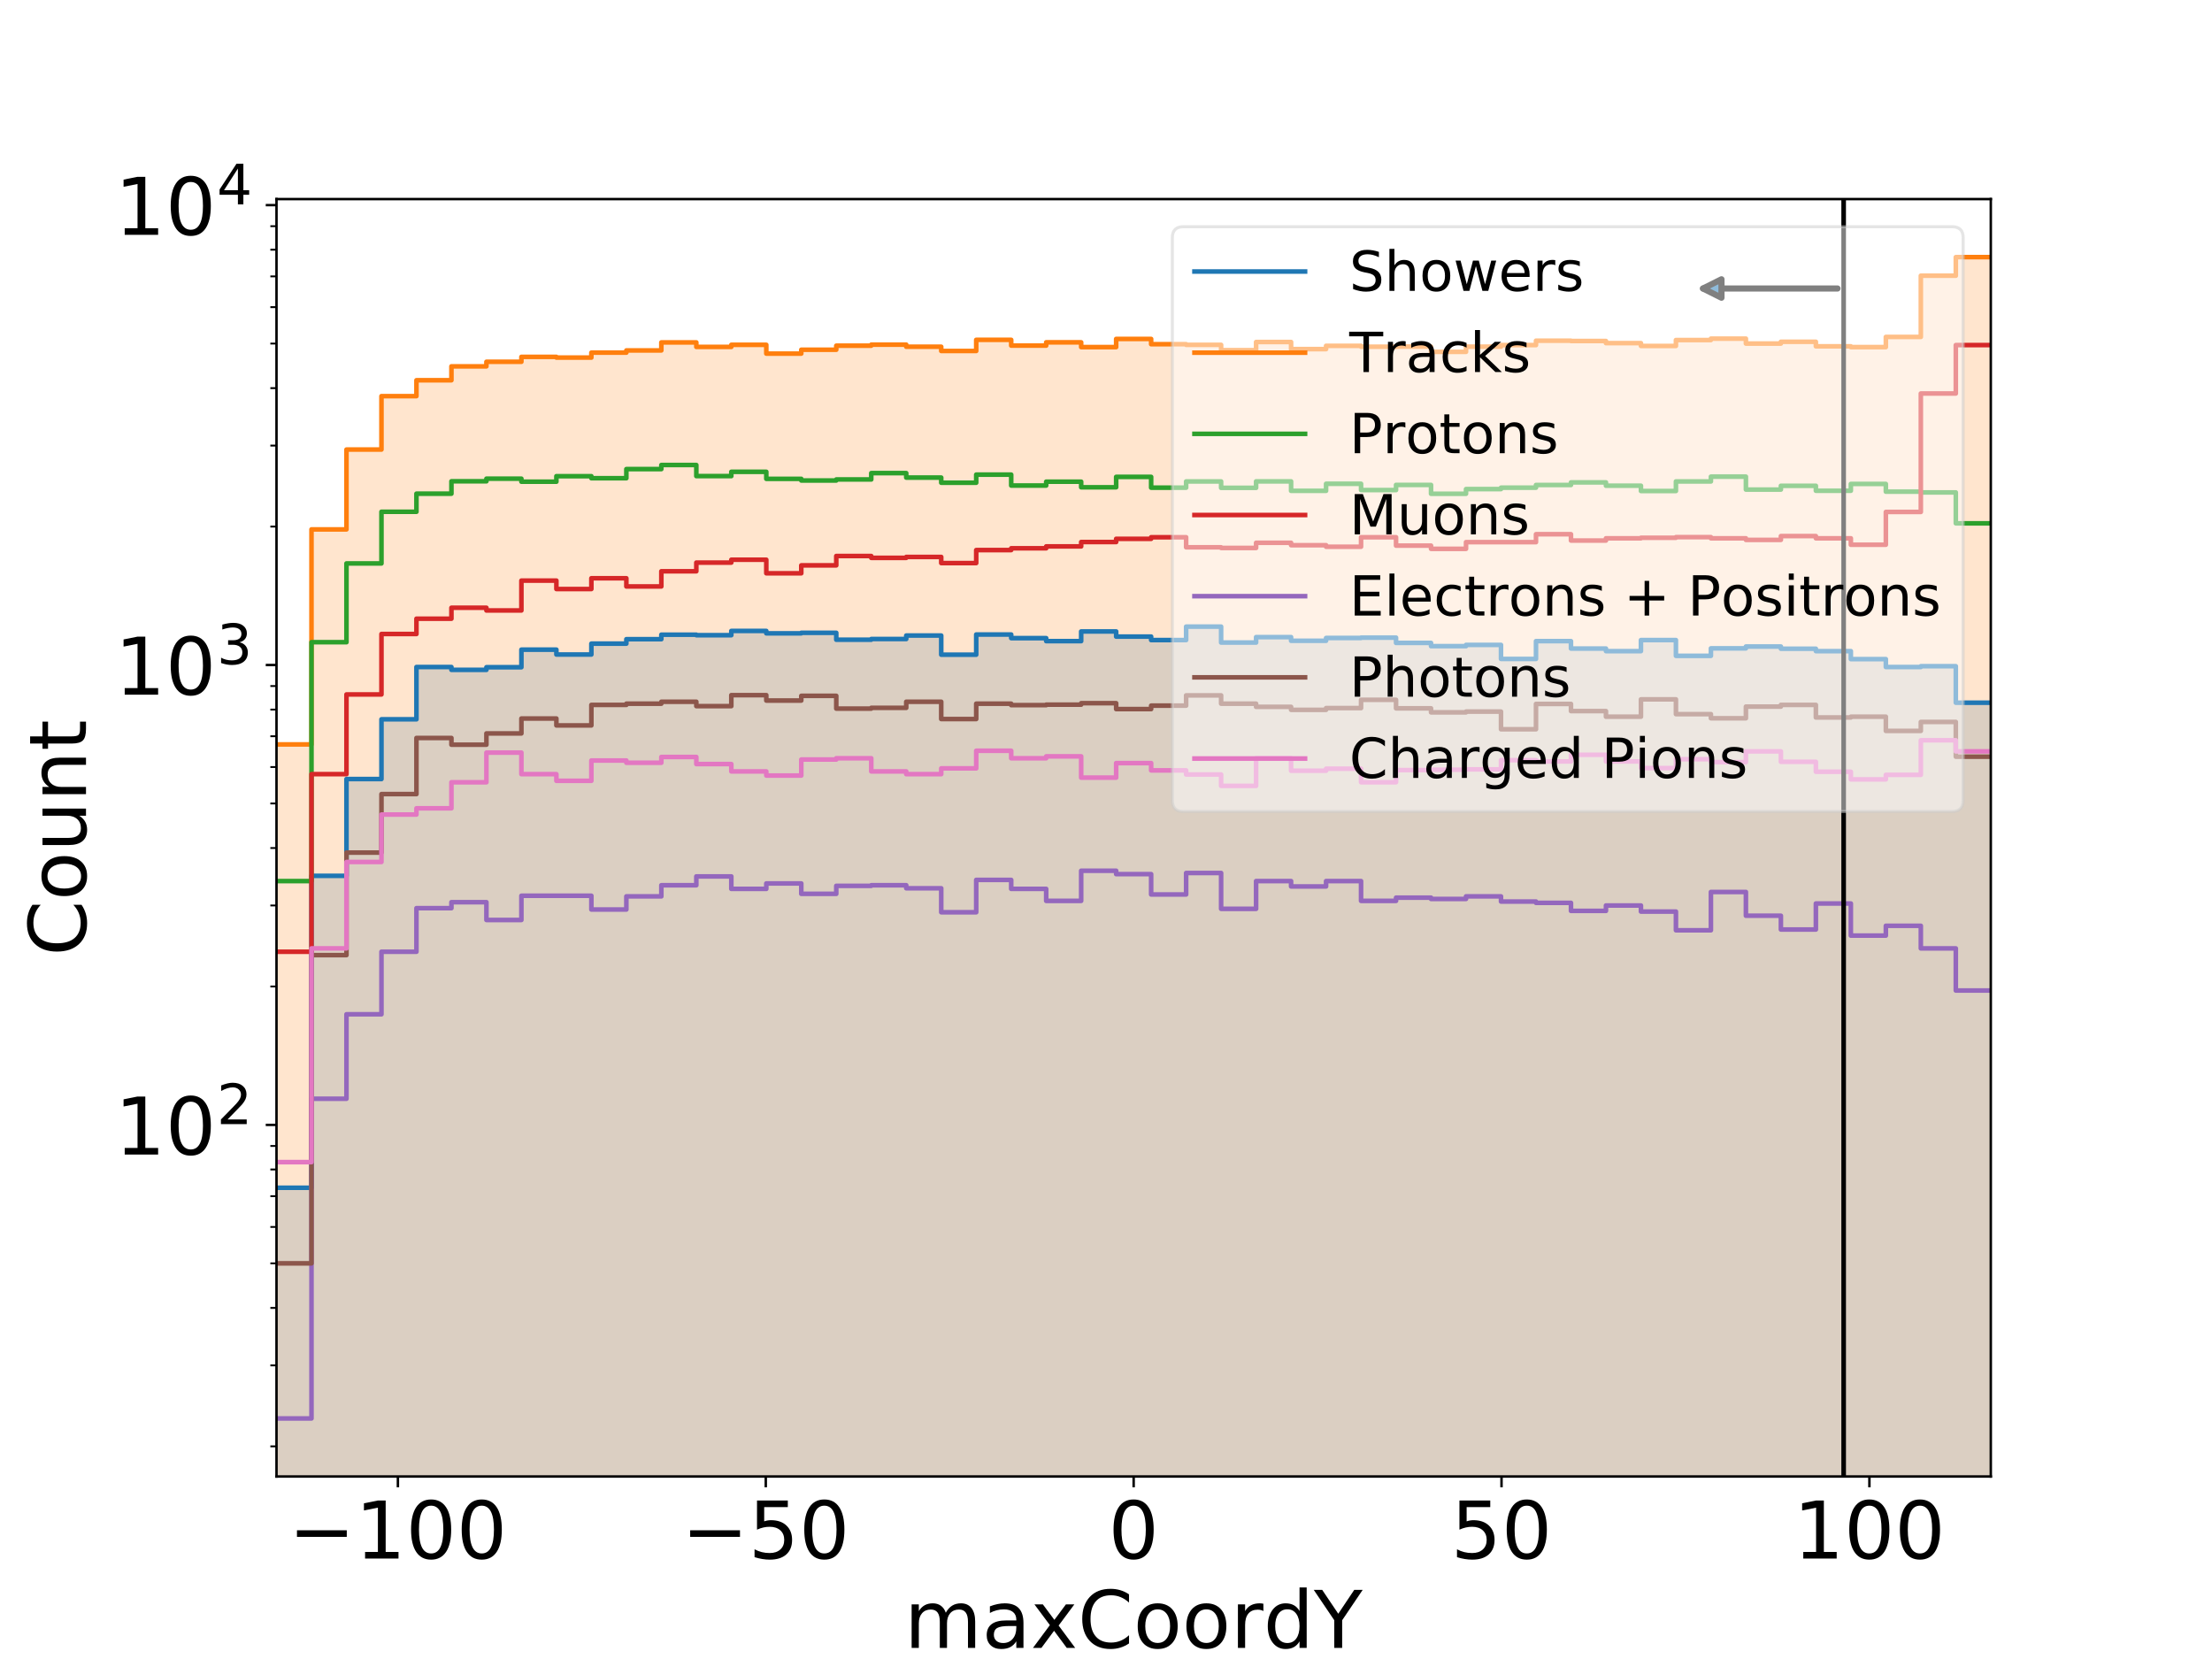 <?xml version="1.0" encoding="utf-8" standalone="no"?>
<!DOCTYPE svg PUBLIC "-//W3C//DTD SVG 1.1//EN"
  "http://www.w3.org/Graphics/SVG/1.1/DTD/svg11.dtd">
<!-- Created with matplotlib (https://matplotlib.org/) -->
<svg height="540pt" version="1.1" viewBox="0 0 720 540" width="720pt" xmlns="http://www.w3.org/2000/svg" xmlns:xlink="http://www.w3.org/1999/xlink">
 <defs>
  <style type="text/css">
*{stroke-linecap:butt;stroke-linejoin:round;}
  </style>
 </defs>
 <g id="figure_1">
  <g id="patch_1">
   <path d="M 0 540 
L 720 540 
L 720 0 
L 0 0 
z
" style="fill:#ffffff;"/>
  </g>
  <g id="axes_1">
   <g id="patch_2">
    <path d="M 90 480.6 
L 648 480.6 
L 648 64.8 
L 90 64.8 
z
" style="fill:#ffffff;"/>
   </g>
   <g id="patch_3">
    <path clip-path="url(#p863cf086cb)" d="M 90 150359.174 
L 90 386.614 
L 101.388 386.614 
L 101.388 285.084 
L 112.776 285.084 
L 112.776 253.578 
L 124.163 253.578 
L 124.163 234.132 
L 135.551 234.132 
L 135.551 217.114 
L 146.939 217.114 
L 146.939 218.04 
L 158.327 218.04 
L 158.327 217.18 
L 169.714 217.18 
L 169.714 211.458 
L 181.102 211.458 
L 181.102 213.042 
L 192.49 213.042 
L 192.49 209.501 
L 203.878 209.501 
L 203.878 208.057 
L 215.265 208.057 
L 215.265 206.588 
L 226.653 206.588 
L 226.653 206.756 
L 238.041 206.756 
L 238.041 205.371 
L 249.429 205.371 
L 249.429 206.143 
L 260.816 206.143 
L 260.816 205.977 
L 272.204 205.977 
L 272.204 208.229 
L 283.592 208.229 
L 283.592 208 
L 294.98 208 
L 294.98 206.868 
L 306.367 206.868 
L 306.367 213.104 
L 317.755 213.104 
L 317.755 206.533 
L 329.143 206.533 
L 329.143 207.715 
L 340.531 207.715 
L 340.531 208.688 
L 351.918 208.688 
L 351.918 205.536 
L 363.306 205.536 
L 363.306 207.206 
L 374.694 207.206 
L 374.694 208.343 
L 386.082 208.343 
L 386.082 203.961 
L 397.469 203.961 
L 397.469 209.152 
L 408.857 209.152 
L 408.857 207.375 
L 420.245 207.375 
L 420.245 208.573 
L 431.633 208.573 
L 431.633 207.658 
L 443.02 207.658 
L 443.02 207.545 
L 454.408 207.545 
L 454.408 209.268 
L 465.796 209.268 
L 465.796 210.324 
L 477.184 210.324 
L 477.184 209.911 
L 488.571 209.911 
L 488.571 214.476 
L 499.959 214.476 
L 499.959 208.688 
L 511.347 208.688 
L 511.347 211.098 
L 522.735 211.098 
L 522.735 211.941 
L 534.122 211.941 
L 534.122 208.343 
L 545.51 208.343 
L 545.51 213.475 
L 556.898 213.475 
L 556.898 211.038 
L 568.286 211.038 
L 568.286 210.442 
L 579.673 210.442 
L 579.673 211.157 
L 591.061 211.157 
L 591.061 211.941 
L 602.449 211.941 
L 602.449 214.539 
L 613.837 214.539 
L 613.837 217.114 
L 625.224 217.114 
L 625.224 216.852 
L 636.612 216.852 
L 636.612 228.731 
L 648 228.731 
L 648 150359.174 
z
" style="fill:#1f77b4;opacity:0.2;"/>
   </g>
   <g id="patch_4">
    <path clip-path="url(#p863cf086cb)" d="M 90 150359.174 
L 90 242.303 
L 101.388 242.303 
L 101.388 172.315 
L 112.776 172.315 
L 112.776 146.33 
L 124.163 146.33 
L 124.163 128.94 
L 135.551 128.94 
L 135.551 123.771 
L 146.939 123.771 
L 146.939 119.245 
L 158.327 119.245 
L 158.327 117.761 
L 169.714 117.761 
L 169.714 116.157 
L 181.102 116.157 
L 181.102 116.394 
L 192.49 116.394 
L 192.49 114.782 
L 203.878 114.782 
L 203.878 114.065 
L 215.265 114.065 
L 215.265 111.454 
L 226.653 111.454 
L 226.653 112.918 
L 238.041 112.918 
L 238.041 112.234 
L 249.429 112.234 
L 249.429 115.096 
L 260.816 115.096 
L 260.816 113.837 
L 272.204 113.837 
L 272.204 112.523 
L 283.592 112.523 
L 283.592 112.182 
L 294.98 112.182 
L 294.98 112.865 
L 306.367 112.865 
L 306.367 114.24 
L 317.755 114.24 
L 317.755 110.619 
L 329.143 110.619 
L 329.143 112.496 
L 340.531 112.496 
L 340.531 111.428 
L 351.918 111.428 
L 351.918 112.984 
L 363.306 112.984 
L 363.306 110.326 
L 374.694 110.326 
L 374.694 112.038 
L 386.082 112.038 
L 386.082 112.247 
L 397.469 112.247 
L 397.469 113.984 
L 408.857 113.984 
L 408.857 111.325 
L 420.245 111.325 
L 420.245 113.636 
L 431.633 113.636 
L 431.633 112.562 
L 443.02 112.562 
L 443.02 112.865 
L 454.408 112.865 
L 454.408 112.825 
L 465.796 112.825 
L 465.796 114.524 
L 477.184 114.524 
L 477.184 112.839 
L 488.571 112.839 
L 488.571 112.326 
L 499.959 112.326 
L 499.959 110.9 
L 511.347 110.9 
L 511.347 111.003 
L 522.735 111.003 
L 522.735 111.687 
L 534.122 111.687 
L 534.122 112.601 
L 545.51 112.601 
L 545.51 110.683 
L 556.898 110.683 
L 556.898 110.224 
L 568.286 110.224 
L 568.286 111.83 
L 579.673 111.83 
L 579.673 111.247 
L 591.061 111.247 
L 591.061 112.72 
L 602.449 112.72 
L 602.449 112.984 
L 613.837 112.984 
L 613.837 109.669 
L 625.224 109.669 
L 625.224 89.742 
L 636.612 89.742 
L 636.612 83.7 
L 648 83.7 
L 648 150359.174 
z
" style="fill:#ff7f0e;opacity:0.2;"/>
   </g>
   <g id="matplotlib.axis_1">
    <g id="xtick_1">
     <g id="line2d_1">
      <defs>
       <path d="M 0 0 
L 0 3.5 
" id="m20a40561cb" style="stroke:#000000;stroke-width:0.8;"/>
      </defs>
      <g>
       <use style="stroke:#000000;stroke-width:0.8;" x="129.515" xlink:href="#m20a40561cb" y="480.6"/>
      </g>
     </g>
     <g id="text_1">
      <!-- −100 -->
      <defs>
       <path d="M 10.594 35.5 
L 73.188 35.5 
L 73.188 27.203 
L 10.594 27.203 
z
" id="DejaVuSans-8722"/>
       <path d="M 12.406 8.297 
L 28.516 8.297 
L 28.516 63.922 
L 10.984 60.406 
L 10.984 69.391 
L 28.422 72.906 
L 38.281 72.906 
L 38.281 8.297 
L 54.391 8.297 
L 54.391 0 
L 12.406 0 
z
" id="DejaVuSans-49"/>
       <path d="M 31.781 66.406 
Q 24.172 66.406 20.328 58.906 
Q 16.5 51.422 16.5 36.375 
Q 16.5 21.391 20.328 13.891 
Q 24.172 6.391 31.781 6.391 
Q 39.453 6.391 43.281 13.891 
Q 47.125 21.391 47.125 36.375 
Q 47.125 51.422 43.281 58.906 
Q 39.453 66.406 31.781 66.406 
z
M 31.781 74.219 
Q 44.047 74.219 50.516 64.516 
Q 56.984 54.828 56.984 36.375 
Q 56.984 17.969 50.516 8.266 
Q 44.047 -1.422 31.781 -1.422 
Q 19.531 -1.422 13.062 8.266 
Q 6.594 17.969 6.594 36.375 
Q 6.594 54.828 13.062 64.516 
Q 19.531 74.219 31.781 74.219 
z
" id="DejaVuSans-48"/>
      </defs>
      <g transform="translate(93.918 507.295)scale(0.259 -0.259)">
       <use xlink:href="#DejaVuSans-8722"/>
       <use x="83.789" xlink:href="#DejaVuSans-49"/>
       <use x="147.412" xlink:href="#DejaVuSans-48"/>
       <use x="211.035" xlink:href="#DejaVuSans-48"/>
      </g>
     </g>
    </g>
    <g id="xtick_2">
     <g id="line2d_2">
      <g>
       <use style="stroke:#000000;stroke-width:0.8;" x="249.258" xlink:href="#m20a40561cb" y="480.6"/>
      </g>
     </g>
     <g id="text_2">
      <!-- −50 -->
      <defs>
       <path d="M 10.797 72.906 
L 49.516 72.906 
L 49.516 64.594 
L 19.828 64.594 
L 19.828 46.734 
Q 21.969 47.469 24.109 47.828 
Q 26.266 48.188 28.422 48.188 
Q 40.625 48.188 47.75 41.5 
Q 54.891 34.812 54.891 23.391 
Q 54.891 11.625 47.562 5.094 
Q 40.234 -1.422 26.906 -1.422 
Q 22.312 -1.422 17.547 -0.641 
Q 12.797 0.141 7.719 1.703 
L 7.719 11.625 
Q 12.109 9.234 16.797 8.062 
Q 21.484 6.891 26.703 6.891 
Q 35.156 6.891 40.078 11.328 
Q 45.016 15.766 45.016 23.391 
Q 45.016 31 40.078 35.438 
Q 35.156 39.891 26.703 39.891 
Q 22.75 39.891 18.812 39.016 
Q 14.891 38.141 10.797 36.281 
z
" id="DejaVuSans-53"/>
      </defs>
      <g transform="translate(221.906 507.295)scale(0.259 -0.259)">
       <use xlink:href="#DejaVuSans-8722"/>
       <use x="83.789" xlink:href="#DejaVuSans-53"/>
       <use x="147.412" xlink:href="#DejaVuSans-48"/>
      </g>
     </g>
    </g>
    <g id="xtick_3">
     <g id="line2d_3">
      <g>
       <use style="stroke:#000000;stroke-width:0.8;" x="369" xlink:href="#m20a40561cb" y="480.6"/>
      </g>
     </g>
     <g id="text_3">
      <!-- 0 -->
      <g transform="translate(360.754 507.295)scale(0.259 -0.259)">
       <use xlink:href="#DejaVuSans-48"/>
      </g>
     </g>
    </g>
    <g id="xtick_4">
     <g id="line2d_4">
      <g>
       <use style="stroke:#000000;stroke-width:0.8;" x="488.742" xlink:href="#m20a40561cb" y="480.6"/>
      </g>
     </g>
     <g id="text_4">
      <!-- 50 -->
      <g transform="translate(472.251 507.295)scale(0.259 -0.259)">
       <use xlink:href="#DejaVuSans-53"/>
       <use x="63.623" xlink:href="#DejaVuSans-48"/>
      </g>
     </g>
    </g>
    <g id="xtick_5">
     <g id="line2d_5">
      <g>
       <use style="stroke:#000000;stroke-width:0.8;" x="608.485" xlink:href="#m20a40561cb" y="480.6"/>
      </g>
     </g>
     <g id="text_5">
      <!-- 100 -->
      <g transform="translate(583.748 507.295)scale(0.259 -0.259)">
       <use xlink:href="#DejaVuSans-49"/>
       <use x="63.623" xlink:href="#DejaVuSans-48"/>
       <use x="127.246" xlink:href="#DejaVuSans-48"/>
      </g>
     </g>
    </g>
    <g id="text_6">
     <!-- maxCoordY -->
     <defs>
      <path d="M 52 44.188 
Q 55.375 50.25 60.062 53.125 
Q 64.75 56 71.094 56 
Q 79.641 56 84.281 50.016 
Q 88.922 44.047 88.922 33.016 
L 88.922 0 
L 79.891 0 
L 79.891 32.719 
Q 79.891 40.578 77.094 44.375 
Q 74.312 48.188 68.609 48.188 
Q 61.625 48.188 57.562 43.547 
Q 53.516 38.922 53.516 30.906 
L 53.516 0 
L 44.484 0 
L 44.484 32.719 
Q 44.484 40.625 41.703 44.406 
Q 38.922 48.188 33.109 48.188 
Q 26.219 48.188 22.156 43.531 
Q 18.109 38.875 18.109 30.906 
L 18.109 0 
L 9.078 0 
L 9.078 54.688 
L 18.109 54.688 
L 18.109 46.188 
Q 21.188 51.219 25.484 53.609 
Q 29.781 56 35.688 56 
Q 41.656 56 45.828 52.969 
Q 50 49.953 52 44.188 
z
" id="DejaVuSans-109"/>
      <path d="M 34.281 27.484 
Q 23.391 27.484 19.188 25 
Q 14.984 22.516 14.984 16.5 
Q 14.984 11.719 18.141 8.906 
Q 21.297 6.109 26.703 6.109 
Q 34.188 6.109 38.703 11.406 
Q 43.219 16.703 43.219 25.484 
L 43.219 27.484 
z
M 52.203 31.203 
L 52.203 0 
L 43.219 0 
L 43.219 8.297 
Q 40.141 3.328 35.547 0.953 
Q 30.953 -1.422 24.312 -1.422 
Q 15.922 -1.422 10.953 3.297 
Q 6 8.016 6 15.922 
Q 6 25.141 12.172 29.828 
Q 18.359 34.516 30.609 34.516 
L 43.219 34.516 
L 43.219 35.406 
Q 43.219 41.609 39.141 45 
Q 35.062 48.391 27.688 48.391 
Q 23 48.391 18.547 47.266 
Q 14.109 46.141 10.016 43.891 
L 10.016 52.203 
Q 14.938 54.109 19.578 55.047 
Q 24.219 56 28.609 56 
Q 40.484 56 46.344 49.844 
Q 52.203 43.703 52.203 31.203 
z
" id="DejaVuSans-97"/>
      <path d="M 54.891 54.688 
L 35.109 28.078 
L 55.906 0 
L 45.312 0 
L 29.391 21.484 
L 13.484 0 
L 2.875 0 
L 24.125 28.609 
L 4.688 54.688 
L 15.281 54.688 
L 29.781 35.203 
L 44.281 54.688 
z
" id="DejaVuSans-120"/>
      <path d="M 64.406 67.281 
L 64.406 56.891 
Q 59.422 61.531 53.781 63.812 
Q 48.141 66.109 41.797 66.109 
Q 29.297 66.109 22.656 58.469 
Q 16.016 50.828 16.016 36.375 
Q 16.016 21.969 22.656 14.328 
Q 29.297 6.688 41.797 6.688 
Q 48.141 6.688 53.781 8.984 
Q 59.422 11.281 64.406 15.922 
L 64.406 5.609 
Q 59.234 2.094 53.438 0.328 
Q 47.656 -1.422 41.219 -1.422 
Q 24.656 -1.422 15.125 8.703 
Q 5.609 18.844 5.609 36.375 
Q 5.609 53.953 15.125 64.078 
Q 24.656 74.219 41.219 74.219 
Q 47.75 74.219 53.531 72.484 
Q 59.328 70.75 64.406 67.281 
z
" id="DejaVuSans-67"/>
      <path d="M 30.609 48.391 
Q 23.391 48.391 19.188 42.75 
Q 14.984 37.109 14.984 27.297 
Q 14.984 17.484 19.156 11.844 
Q 23.344 6.203 30.609 6.203 
Q 37.797 6.203 41.984 11.859 
Q 46.188 17.531 46.188 27.297 
Q 46.188 37.016 41.984 42.703 
Q 37.797 48.391 30.609 48.391 
z
M 30.609 56 
Q 42.328 56 49.016 48.375 
Q 55.719 40.766 55.719 27.297 
Q 55.719 13.875 49.016 6.219 
Q 42.328 -1.422 30.609 -1.422 
Q 18.844 -1.422 12.172 6.219 
Q 5.516 13.875 5.516 27.297 
Q 5.516 40.766 12.172 48.375 
Q 18.844 56 30.609 56 
z
" id="DejaVuSans-111"/>
      <path d="M 41.109 46.297 
Q 39.594 47.172 37.812 47.578 
Q 36.031 48 33.891 48 
Q 26.266 48 22.188 43.047 
Q 18.109 38.094 18.109 28.812 
L 18.109 0 
L 9.078 0 
L 9.078 54.688 
L 18.109 54.688 
L 18.109 46.188 
Q 20.953 51.172 25.484 53.578 
Q 30.031 56 36.531 56 
Q 37.453 56 38.578 55.875 
Q 39.703 55.766 41.062 55.516 
z
" id="DejaVuSans-114"/>
      <path d="M 45.406 46.391 
L 45.406 75.984 
L 54.391 75.984 
L 54.391 0 
L 45.406 0 
L 45.406 8.203 
Q 42.578 3.328 38.25 0.953 
Q 33.938 -1.422 27.875 -1.422 
Q 17.969 -1.422 11.734 6.484 
Q 5.516 14.406 5.516 27.297 
Q 5.516 40.188 11.734 48.094 
Q 17.969 56 27.875 56 
Q 33.938 56 38.25 53.625 
Q 42.578 51.266 45.406 46.391 
z
M 14.797 27.297 
Q 14.797 17.391 18.875 11.75 
Q 22.953 6.109 30.078 6.109 
Q 37.203 6.109 41.297 11.75 
Q 45.406 17.391 45.406 27.297 
Q 45.406 37.203 41.297 42.844 
Q 37.203 48.484 30.078 48.484 
Q 22.953 48.484 18.875 42.844 
Q 14.797 37.203 14.797 27.297 
z
" id="DejaVuSans-100"/>
      <path d="M -0.203 72.906 
L 10.406 72.906 
L 30.609 42.922 
L 50.688 72.906 
L 61.281 72.906 
L 35.5 34.719 
L 35.5 0 
L 25.594 0 
L 25.594 34.719 
z
" id="DejaVuSans-89"/>
     </defs>
     <g transform="translate(294.385 536.381)scale(0.259 -0.259)">
      <use xlink:href="#DejaVuSans-109"/>
      <use x="97.412" xlink:href="#DejaVuSans-97"/>
      <use x="158.691" xlink:href="#DejaVuSans-120"/>
      <use x="217.871" xlink:href="#DejaVuSans-67"/>
      <use x="287.695" xlink:href="#DejaVuSans-111"/>
      <use x="348.877" xlink:href="#DejaVuSans-111"/>
      <use x="410.059" xlink:href="#DejaVuSans-114"/>
      <use x="451.156" xlink:href="#DejaVuSans-100"/>
      <use x="514.633" xlink:href="#DejaVuSans-89"/>
     </g>
    </g>
   </g>
   <g id="matplotlib.axis_2">
    <g id="ytick_1">
     <g id="line2d_6">
      <defs>
       <path d="M 0 0 
L -3.5 0 
" id="m18ff6f4bb7" style="stroke:#000000;stroke-width:0.8;"/>
      </defs>
      <g>
       <use style="stroke:#000000;stroke-width:0.8;" x="90" xlink:href="#m18ff6f4bb7" y="366.155"/>
      </g>
     </g>
     <g id="text_7">
      <!-- $\mathdefault{10^{2}}$ -->
      <defs>
       <path d="M 19.188 8.297 
L 53.609 8.297 
L 53.609 0 
L 7.328 0 
L 7.328 8.297 
Q 12.938 14.109 22.625 23.891 
Q 32.328 33.688 34.812 36.531 
Q 39.547 41.844 41.422 45.531 
Q 43.312 49.219 43.312 52.781 
Q 43.312 58.594 39.234 62.25 
Q 35.156 65.922 28.609 65.922 
Q 23.969 65.922 18.812 64.312 
Q 13.672 62.703 7.812 59.422 
L 7.812 69.391 
Q 13.766 71.781 18.938 73 
Q 24.125 74.219 28.422 74.219 
Q 39.75 74.219 46.484 68.547 
Q 53.219 62.891 53.219 53.422 
Q 53.219 48.922 51.531 44.891 
Q 49.859 40.875 45.406 35.406 
Q 44.188 33.984 37.641 27.219 
Q 31.109 20.453 19.188 8.297 
z
" id="DejaVuSans-50"/>
      </defs>
      <g transform="translate(37.381 376.002)scale(0.259 -0.259)">
       <use transform="translate(0 0.766)" xlink:href="#DejaVuSans-49"/>
       <use transform="translate(63.623 0.766)" xlink:href="#DejaVuSans-48"/>
       <use transform="translate(128.203 39.047)scale(0.7)" xlink:href="#DejaVuSans-50"/>
      </g>
     </g>
    </g>
    <g id="ytick_2">
     <g id="line2d_7">
      <g>
       <use style="stroke:#000000;stroke-width:0.8;" x="90" xlink:href="#m18ff6f4bb7" y="216.461"/>
      </g>
     </g>
     <g id="text_8">
      <!-- $\mathdefault{10^{3}}$ -->
      <defs>
       <path d="M 40.578 39.312 
Q 47.656 37.797 51.625 33 
Q 55.609 28.219 55.609 21.188 
Q 55.609 10.406 48.188 4.484 
Q 40.766 -1.422 27.094 -1.422 
Q 22.516 -1.422 17.656 -0.516 
Q 12.797 0.391 7.625 2.203 
L 7.625 11.719 
Q 11.719 9.328 16.594 8.109 
Q 21.484 6.891 26.812 6.891 
Q 36.078 6.891 40.938 10.547 
Q 45.797 14.203 45.797 21.188 
Q 45.797 27.641 41.281 31.266 
Q 36.766 34.906 28.719 34.906 
L 20.219 34.906 
L 20.219 43.016 
L 29.109 43.016 
Q 36.375 43.016 40.234 45.922 
Q 44.094 48.828 44.094 54.297 
Q 44.094 59.906 40.109 62.906 
Q 36.141 65.922 28.719 65.922 
Q 24.656 65.922 20.016 65.031 
Q 15.375 64.156 9.812 62.312 
L 9.812 71.094 
Q 15.438 72.656 20.344 73.438 
Q 25.25 74.219 29.594 74.219 
Q 40.828 74.219 47.359 69.109 
Q 53.906 64.016 53.906 55.328 
Q 53.906 49.266 50.438 45.094 
Q 46.969 40.922 40.578 39.312 
z
" id="DejaVuSans-51"/>
      </defs>
      <g transform="translate(37.381 226.309)scale(0.259 -0.259)">
       <use transform="translate(0 0.766)" xlink:href="#DejaVuSans-49"/>
       <use transform="translate(63.623 0.766)" xlink:href="#DejaVuSans-48"/>
       <use transform="translate(128.203 39.047)scale(0.7)" xlink:href="#DejaVuSans-51"/>
      </g>
     </g>
    </g>
    <g id="ytick_3">
     <g id="line2d_8">
      <g>
       <use style="stroke:#000000;stroke-width:0.8;" x="90" xlink:href="#m18ff6f4bb7" y="66.767"/>
      </g>
     </g>
     <g id="text_9">
      <!-- $\mathdefault{10^{4}}$ -->
      <defs>
       <path d="M 37.797 64.312 
L 12.891 25.391 
L 37.797 25.391 
z
M 35.203 72.906 
L 47.609 72.906 
L 47.609 25.391 
L 58.016 25.391 
L 58.016 17.188 
L 47.609 17.188 
L 47.609 0 
L 37.797 0 
L 37.797 17.188 
L 4.891 17.188 
L 4.891 26.703 
z
" id="DejaVuSans-52"/>
      </defs>
      <g transform="translate(37.381 76.615)scale(0.259 -0.259)">
       <use transform="translate(0 0.684)" xlink:href="#DejaVuSans-49"/>
       <use transform="translate(63.623 0.684)" xlink:href="#DejaVuSans-48"/>
       <use transform="translate(128.203 38.966)scale(0.7)" xlink:href="#DejaVuSans-52"/>
      </g>
     </g>
    </g>
    <g id="ytick_4">
     <g id="line2d_9">
      <defs>
       <path d="M 0 0 
L -2 0 
" id="m0b03a83ce4" style="stroke:#000000;stroke-width:0.6;"/>
      </defs>
      <g>
       <use style="stroke:#000000;stroke-width:0.6;" x="90" xlink:href="#m0b03a83ce4" y="470.786"/>
      </g>
     </g>
    </g>
    <g id="ytick_5">
     <g id="line2d_10">
      <g>
       <use style="stroke:#000000;stroke-width:0.6;" x="90" xlink:href="#m0b03a83ce4" y="444.426"/>
      </g>
     </g>
    </g>
    <g id="ytick_6">
     <g id="line2d_11">
      <g>
       <use style="stroke:#000000;stroke-width:0.6;" x="90" xlink:href="#m0b03a83ce4" y="425.724"/>
      </g>
     </g>
    </g>
    <g id="ytick_7">
     <g id="line2d_12">
      <g>
       <use style="stroke:#000000;stroke-width:0.6;" x="90" xlink:href="#m0b03a83ce4" y="411.217"/>
      </g>
     </g>
    </g>
    <g id="ytick_8">
     <g id="line2d_13">
      <g>
       <use style="stroke:#000000;stroke-width:0.6;" x="90" xlink:href="#m0b03a83ce4" y="399.364"/>
      </g>
     </g>
    </g>
    <g id="ytick_9">
     <g id="line2d_14">
      <g>
       <use style="stroke:#000000;stroke-width:0.6;" x="90" xlink:href="#m0b03a83ce4" y="389.343"/>
      </g>
     </g>
    </g>
    <g id="ytick_10">
     <g id="line2d_15">
      <g>
       <use style="stroke:#000000;stroke-width:0.6;" x="90" xlink:href="#m0b03a83ce4" y="380.662"/>
      </g>
     </g>
    </g>
    <g id="ytick_11">
     <g id="line2d_16">
      <g>
       <use style="stroke:#000000;stroke-width:0.6;" x="90" xlink:href="#m0b03a83ce4" y="373.004"/>
      </g>
     </g>
    </g>
    <g id="ytick_12">
     <g id="line2d_17">
      <g>
       <use style="stroke:#000000;stroke-width:0.6;" x="90" xlink:href="#m0b03a83ce4" y="321.092"/>
      </g>
     </g>
    </g>
    <g id="ytick_13">
     <g id="line2d_18">
      <g>
       <use style="stroke:#000000;stroke-width:0.6;" x="90" xlink:href="#m0b03a83ce4" y="294.733"/>
      </g>
     </g>
    </g>
    <g id="ytick_14">
     <g id="line2d_19">
      <g>
       <use style="stroke:#000000;stroke-width:0.6;" x="90" xlink:href="#m0b03a83ce4" y="276.03"/>
      </g>
     </g>
    </g>
    <g id="ytick_15">
     <g id="line2d_20">
      <g>
       <use style="stroke:#000000;stroke-width:0.6;" x="90" xlink:href="#m0b03a83ce4" y="261.523"/>
      </g>
     </g>
    </g>
    <g id="ytick_16">
     <g id="line2d_21">
      <g>
       <use style="stroke:#000000;stroke-width:0.6;" x="90" xlink:href="#m0b03a83ce4" y="249.67"/>
      </g>
     </g>
    </g>
    <g id="ytick_17">
     <g id="line2d_22">
      <g>
       <use style="stroke:#000000;stroke-width:0.6;" x="90" xlink:href="#m0b03a83ce4" y="239.649"/>
      </g>
     </g>
    </g>
    <g id="ytick_18">
     <g id="line2d_23">
      <g>
       <use style="stroke:#000000;stroke-width:0.6;" x="90" xlink:href="#m0b03a83ce4" y="230.968"/>
      </g>
     </g>
    </g>
    <g id="ytick_19">
     <g id="line2d_24">
      <g>
       <use style="stroke:#000000;stroke-width:0.6;" x="90" xlink:href="#m0b03a83ce4" y="223.311"/>
      </g>
     </g>
    </g>
    <g id="ytick_20">
     <g id="line2d_25">
      <g>
       <use style="stroke:#000000;stroke-width:0.6;" x="90" xlink:href="#m0b03a83ce4" y="171.399"/>
      </g>
     </g>
    </g>
    <g id="ytick_21">
     <g id="line2d_26">
      <g>
       <use style="stroke:#000000;stroke-width:0.6;" x="90" xlink:href="#m0b03a83ce4" y="145.039"/>
      </g>
     </g>
    </g>
    <g id="ytick_22">
     <g id="line2d_27">
      <g>
       <use style="stroke:#000000;stroke-width:0.6;" x="90" xlink:href="#m0b03a83ce4" y="126.337"/>
      </g>
     </g>
    </g>
    <g id="ytick_23">
     <g id="line2d_28">
      <g>
       <use style="stroke:#000000;stroke-width:0.6;" x="90" xlink:href="#m0b03a83ce4" y="111.83"/>
      </g>
     </g>
    </g>
    <g id="ytick_24">
     <g id="line2d_29">
      <g>
       <use style="stroke:#000000;stroke-width:0.6;" x="90" xlink:href="#m0b03a83ce4" y="99.977"/>
      </g>
     </g>
    </g>
    <g id="ytick_25">
     <g id="line2d_30">
      <g>
       <use style="stroke:#000000;stroke-width:0.6;" x="90" xlink:href="#m0b03a83ce4" y="89.955"/>
      </g>
     </g>
    </g>
    <g id="ytick_26">
     <g id="line2d_31">
      <g>
       <use style="stroke:#000000;stroke-width:0.6;" x="90" xlink:href="#m0b03a83ce4" y="81.274"/>
      </g>
     </g>
    </g>
    <g id="ytick_27">
     <g id="line2d_32">
      <g>
       <use style="stroke:#000000;stroke-width:0.6;" x="90" xlink:href="#m0b03a83ce4" y="73.617"/>
      </g>
     </g>
    </g>
    <g id="text_10">
     <!-- Count -->
     <defs>
      <path d="M 8.5 21.578 
L 8.5 54.688 
L 17.484 54.688 
L 17.484 21.922 
Q 17.484 14.156 20.5 10.266 
Q 23.531 6.391 29.594 6.391 
Q 36.859 6.391 41.078 11.031 
Q 45.312 15.672 45.312 23.688 
L 45.312 54.688 
L 54.297 54.688 
L 54.297 0 
L 45.312 0 
L 45.312 8.406 
Q 42.047 3.422 37.719 1 
Q 33.406 -1.422 27.688 -1.422 
Q 18.266 -1.422 13.375 4.438 
Q 8.5 10.297 8.5 21.578 
z
M 31.109 56 
z
" id="DejaVuSans-117"/>
      <path d="M 54.891 33.016 
L 54.891 0 
L 45.906 0 
L 45.906 32.719 
Q 45.906 40.484 42.875 44.328 
Q 39.844 48.188 33.797 48.188 
Q 26.516 48.188 22.312 43.547 
Q 18.109 38.922 18.109 30.906 
L 18.109 0 
L 9.078 0 
L 9.078 54.688 
L 18.109 54.688 
L 18.109 46.188 
Q 21.344 51.125 25.703 53.562 
Q 30.078 56 35.797 56 
Q 45.219 56 50.047 50.172 
Q 54.891 44.344 54.891 33.016 
z
" id="DejaVuSans-110"/>
      <path d="M 18.312 70.219 
L 18.312 54.688 
L 36.812 54.688 
L 36.812 47.703 
L 18.312 47.703 
L 18.312 18.016 
Q 18.312 11.328 20.141 9.422 
Q 21.969 7.516 27.594 7.516 
L 36.812 7.516 
L 36.812 0 
L 27.594 0 
Q 17.188 0 13.234 3.875 
Q 9.281 7.766 9.281 18.016 
L 9.281 47.703 
L 2.688 47.703 
L 2.688 54.688 
L 9.281 54.688 
L 9.281 70.219 
z
" id="DejaVuSans-116"/>
     </defs>
     <g transform="translate(27.99 311.187)rotate(-90)scale(0.259 -0.259)">
      <use xlink:href="#DejaVuSans-67"/>
      <use x="69.824" xlink:href="#DejaVuSans-111"/>
      <use x="131.006" xlink:href="#DejaVuSans-117"/>
      <use x="194.385" xlink:href="#DejaVuSans-110"/>
      <use x="257.764" xlink:href="#DejaVuSans-116"/>
     </g>
    </g>
   </g>
   <g id="line2d_33">
    <path clip-path="url(#p863cf086cb)" d="M 90 386.614 
L 101.388 386.614 
L 101.388 285.084 
L 112.776 285.084 
L 112.776 253.578 
L 124.163 253.578 
L 124.163 234.132 
L 135.551 234.132 
L 135.551 217.114 
L 146.939 217.114 
L 146.939 218.04 
L 158.327 218.04 
L 158.327 217.18 
L 169.714 217.18 
L 169.714 211.458 
L 181.102 211.458 
L 181.102 213.042 
L 192.49 213.042 
L 192.49 209.501 
L 203.878 209.501 
L 203.878 208.057 
L 215.265 208.057 
L 215.265 206.588 
L 226.653 206.588 
L 226.653 206.756 
L 238.041 206.756 
L 238.041 205.371 
L 249.429 205.371 
L 249.429 206.143 
L 260.816 206.143 
L 260.816 205.977 
L 272.204 205.977 
L 272.204 208.229 
L 283.592 208.229 
L 283.592 208 
L 294.98 208 
L 294.98 206.868 
L 306.367 206.868 
L 306.367 213.104 
L 317.755 213.104 
L 317.755 206.533 
L 329.143 206.533 
L 329.143 207.715 
L 340.531 207.715 
L 340.531 208.688 
L 351.918 208.688 
L 351.918 205.536 
L 363.306 205.536 
L 363.306 207.206 
L 374.694 207.206 
L 374.694 208.343 
L 386.082 208.343 
L 386.082 203.961 
L 397.469 203.961 
L 397.469 209.152 
L 408.857 209.152 
L 408.857 207.375 
L 420.245 207.375 
L 420.245 208.573 
L 431.633 208.573 
L 431.633 207.658 
L 443.02 207.658 
L 443.02 207.545 
L 454.408 207.545 
L 454.408 209.268 
L 465.796 209.268 
L 465.796 210.324 
L 477.184 210.324 
L 477.184 209.911 
L 488.571 209.911 
L 488.571 214.476 
L 499.959 214.476 
L 499.959 208.688 
L 511.347 208.688 
L 511.347 211.098 
L 522.735 211.098 
L 522.735 211.941 
L 534.122 211.941 
L 534.122 208.343 
L 545.51 208.343 
L 545.51 213.475 
L 556.898 213.475 
L 556.898 211.038 
L 568.286 211.038 
L 568.286 210.442 
L 579.673 210.442 
L 579.673 211.157 
L 591.061 211.157 
L 591.061 211.941 
L 602.449 211.941 
L 602.449 214.539 
L 613.837 214.539 
L 613.837 217.114 
L 625.224 217.114 
L 625.224 216.852 
L 636.612 216.852 
L 636.612 228.731 
L 648 228.731 
" style="fill:none;stroke:#1f77b4;stroke-linecap:square;stroke-width:1.5;"/>
   </g>
   <g id="line2d_34">
    <path clip-path="url(#p863cf086cb)" d="M 90 242.303 
L 101.388 242.303 
L 101.388 172.315 
L 112.776 172.315 
L 112.776 146.33 
L 124.163 146.33 
L 124.163 128.94 
L 135.551 128.94 
L 135.551 123.771 
L 146.939 123.771 
L 146.939 119.245 
L 158.327 119.245 
L 158.327 117.761 
L 169.714 117.761 
L 169.714 116.157 
L 181.102 116.157 
L 181.102 116.394 
L 192.49 116.394 
L 192.49 114.782 
L 203.878 114.782 
L 203.878 114.065 
L 215.265 114.065 
L 215.265 111.454 
L 226.653 111.454 
L 226.653 112.918 
L 238.041 112.918 
L 238.041 112.234 
L 249.429 112.234 
L 249.429 115.096 
L 260.816 115.096 
L 260.816 113.837 
L 272.204 113.837 
L 272.204 112.523 
L 283.592 112.523 
L 283.592 112.182 
L 294.98 112.182 
L 294.98 112.865 
L 306.367 112.865 
L 306.367 114.24 
L 317.755 114.24 
L 317.755 110.619 
L 329.143 110.619 
L 329.143 112.496 
L 340.531 112.496 
L 340.531 111.428 
L 351.918 111.428 
L 351.918 112.984 
L 363.306 112.984 
L 363.306 110.326 
L 374.694 110.326 
L 374.694 112.038 
L 386.082 112.038 
L 386.082 112.247 
L 397.469 112.247 
L 397.469 113.984 
L 408.857 113.984 
L 408.857 111.325 
L 420.245 111.325 
L 420.245 113.636 
L 431.633 113.636 
L 431.633 112.562 
L 443.02 112.562 
L 443.02 112.865 
L 454.408 112.865 
L 454.408 112.825 
L 465.796 112.825 
L 465.796 114.524 
L 477.184 114.524 
L 477.184 112.839 
L 488.571 112.839 
L 488.571 112.326 
L 499.959 112.326 
L 499.959 110.9 
L 511.347 110.9 
L 511.347 111.003 
L 522.735 111.003 
L 522.735 111.687 
L 534.122 111.687 
L 534.122 112.601 
L 545.51 112.601 
L 545.51 110.683 
L 556.898 110.683 
L 556.898 110.224 
L 568.286 110.224 
L 568.286 111.83 
L 579.673 111.83 
L 579.673 111.247 
L 591.061 111.247 
L 591.061 112.72 
L 602.449 112.72 
L 602.449 112.984 
L 613.837 112.984 
L 613.837 109.669 
L 625.224 109.669 
L 625.224 89.742 
L 636.612 89.742 
L 636.612 83.7 
L 648 83.7 
" style="fill:none;stroke:#ff7f0e;stroke-linecap:square;stroke-width:1.5;"/>
   </g>
   <g id="line2d_35">
    <path clip-path="url(#p863cf086cb)" d="M 90 286.787 
L 101.388 286.787 
L 101.388 209.035 
L 112.776 209.035 
L 112.776 183.395 
L 124.163 183.395 
L 124.163 166.576 
L 135.551 166.576 
L 135.551 160.694 
L 146.939 160.694 
L 146.939 156.658 
L 158.327 156.658 
L 158.327 155.809 
L 169.714 155.809 
L 169.714 156.788 
L 181.102 156.788 
L 181.102 154.996 
L 192.49 154.996 
L 192.49 155.656 
L 203.878 155.656 
L 203.878 152.688 
L 215.265 152.688 
L 215.265 151.361 
L 226.653 151.361 
L 226.653 154.97 
L 238.041 154.97 
L 238.041 153.572 
L 249.429 153.572 
L 249.429 155.86 
L 260.816 155.86 
L 260.816 156.4 
L 272.204 156.4 
L 272.204 156.065 
L 283.592 156.065 
L 283.592 153.993 
L 294.98 153.993 
L 294.98 155.452 
L 306.367 155.452 
L 306.367 157.126 
L 317.755 157.126 
L 317.755 154.492 
L 329.143 154.492 
L 329.143 158.046 
L 340.531 158.046 
L 340.531 156.788 
L 351.918 156.788 
L 351.918 158.605 
L 363.306 158.605 
L 363.306 155.223 
L 374.694 155.223 
L 374.694 158.738 
L 386.082 158.738 
L 386.082 156.71 
L 397.469 156.71 
L 397.469 158.792 
L 408.857 158.792 
L 408.857 156.684 
L 420.245 156.684 
L 420.245 159.763 
L 431.633 159.763 
L 431.633 157.467 
L 443.02 157.467 
L 443.02 159.519 
L 454.408 159.519 
L 454.408 157.835 
L 465.796 157.835 
L 465.796 160.721 
L 477.184 160.721 
L 477.184 159.195 
L 488.571 159.195 
L 488.571 158.738 
L 499.959 158.738 
L 499.959 157.861 
L 511.347 157.861 
L 511.347 157.022 
L 522.735 157.022 
L 522.735 158.099 
L 534.122 158.099 
L 534.122 159.817 
L 545.51 159.817 
L 545.51 156.71 
L 556.898 156.71 
L 556.898 155.147 
L 568.286 155.147 
L 568.286 159.357 
L 579.673 159.357 
L 579.673 158.126 
L 591.061 158.126 
L 591.061 159.736 
L 602.449 159.736 
L 602.449 157.519 
L 613.837 157.519 
L 613.837 160.035 
L 625.224 160.035 
L 625.224 160.281 
L 636.612 160.281 
L 636.612 170.335 
L 648 170.335 
" style="fill:none;stroke:#2ca02c;stroke-linecap:square;stroke-width:1.5;"/>
   </g>
   <g id="line2d_36">
    <path clip-path="url(#p863cf086cb)" d="M 90 309.784 
L 101.388 309.784 
L 101.388 251.987 
L 112.776 251.987 
L 112.776 226.04 
L 124.163 226.04 
L 124.163 206.365 
L 135.551 206.365 
L 135.551 201.385 
L 146.939 201.385 
L 146.939 197.824 
L 158.327 197.824 
L 158.327 198.708 
L 169.714 198.708 
L 169.714 188.984 
L 181.102 188.984 
L 181.102 191.725 
L 192.49 191.725 
L 192.49 188.222 
L 203.878 188.222 
L 203.878 190.886 
L 215.265 190.886 
L 215.265 185.946 
L 226.653 185.946 
L 226.653 183.122 
L 238.041 183.122 
L 238.041 182.194 
L 249.429 182.194 
L 249.429 186.6 
L 260.816 186.6 
L 260.816 184.023 
L 272.204 184.023 
L 272.204 180.978 
L 283.592 180.978 
L 283.592 181.583 
L 294.98 181.583 
L 294.98 181.28 
L 306.367 181.28 
L 306.367 183.278 
L 317.755 183.278 
L 317.755 179.048 
L 329.143 179.048 
L 329.143 178.465 
L 340.531 178.465 
L 340.531 177.852 
L 351.918 177.852 
L 351.918 176.432 
L 363.306 176.432 
L 363.306 175.387 
L 374.694 175.387 
L 374.694 174.87 
L 386.082 174.87 
L 386.082 178.14 
L 397.469 178.14 
L 397.469 178.357 
L 408.857 178.357 
L 408.857 176.678 
L 420.245 176.678 
L 420.245 177.459 
L 431.633 177.459 
L 431.633 177.96 
L 443.02 177.96 
L 443.02 174.87 
L 454.408 174.87 
L 454.408 177.602 
L 465.796 177.602 
L 465.796 178.647 
L 477.184 178.647 
L 477.184 176.467 
L 488.571 176.467 
L 488.571 176.467 
L 499.959 176.467 
L 499.959 173.884 
L 511.347 173.884 
L 511.347 175.942 
L 522.735 175.942 
L 522.735 175.214 
L 534.122 175.214 
L 534.122 175.042 
L 545.51 175.042 
L 545.51 174.836 
L 556.898 174.836 
L 556.898 175.214 
L 568.286 175.214 
L 568.286 175.733 
L 579.673 175.733 
L 579.673 174.494 
L 591.061 174.494 
L 591.061 175.214 
L 602.449 175.214 
L 602.449 177.316 
L 613.837 177.316 
L 613.837 166.637 
L 625.224 166.637 
L 625.224 128.083 
L 636.612 128.083 
L 636.612 112.326 
L 648 112.326 
" style="fill:none;stroke:#d62728;stroke-linecap:square;stroke-width:1.5;"/>
   </g>
   <g id="line2d_37">
    <path clip-path="url(#p863cf086cb)" d="M 90 461.7 
L 101.388 461.7 
L 101.388 357.636 
L 112.776 357.636 
L 112.776 330.146 
L 124.163 330.146 
L 124.163 309.784 
L 135.551 309.784 
L 135.551 295.605 
L 146.939 295.605 
L 146.939 293.658 
L 158.327 293.658 
L 158.327 299.451 
L 169.714 299.451 
L 169.714 291.561 
L 181.102 291.561 
L 181.102 291.561 
L 192.49 291.561 
L 192.49 296.046 
L 203.878 296.046 
L 203.878 291.768 
L 215.265 291.768 
L 215.265 288.144 
L 226.653 288.144 
L 226.653 285.271 
L 238.041 285.271 
L 238.041 289.329 
L 249.429 289.329 
L 249.429 287.559 
L 260.816 287.559 
L 260.816 290.945 
L 272.204 290.945 
L 272.204 288.34 
L 283.592 288.34 
L 283.592 288.144 
L 294.98 288.144 
L 294.98 289.13 
L 306.367 289.13 
L 306.367 296.937 
L 317.755 296.937 
L 317.755 286.405 
L 329.143 286.405 
L 329.143 289.329 
L 340.531 289.329 
L 340.531 293.233 
L 351.918 293.233 
L 351.918 283.424 
L 363.306 283.424 
L 363.306 284.526 
L 374.694 284.526 
L 374.694 291.149 
L 386.082 291.149 
L 386.082 284.156 
L 397.469 284.156 
L 397.469 295.825 
L 408.857 295.825 
L 408.857 286.787 
L 420.245 286.787 
L 420.245 288.536 
L 431.633 288.536 
L 431.633 286.787 
L 443.02 286.787 
L 443.02 293.233 
L 454.408 293.233 
L 454.408 292.183 
L 465.796 292.183 
L 465.796 292.601 
L 477.184 292.601 
L 477.184 291.768 
L 488.571 291.768 
L 488.571 293.445 
L 499.959 293.445 
L 499.959 293.872 
L 511.347 293.872 
L 511.347 296.49 
L 522.735 296.49 
L 522.735 294.733 
L 534.122 294.733 
L 534.122 296.713 
L 545.51 296.713 
L 545.51 302.798 
L 556.898 302.798 
L 556.898 290.334 
L 568.286 290.334 
L 568.286 298.067 
L 579.673 298.067 
L 579.673 302.553 
L 591.061 302.553 
L 591.061 294.086 
L 602.449 294.086 
L 602.449 304.538 
L 613.837 304.538 
L 613.837 301.342 
L 625.224 301.342 
L 625.224 308.7 
L 636.612 308.7 
L 636.612 322.406 
L 648 322.406 
" style="fill:none;stroke:#9467bd;stroke-linecap:square;stroke-width:1.5;"/>
   </g>
   <g id="line2d_38">
    <path clip-path="url(#p863cf086cb)" d="M 90 411.217 
L 101.388 411.217 
L 101.388 310.885 
L 112.776 310.885 
L 112.776 277.51 
L 124.163 277.51 
L 124.163 258.475 
L 135.551 258.475 
L 135.551 240.209 
L 146.939 240.209 
L 146.939 242.4 
L 158.327 242.4 
L 158.327 238.727 
L 169.714 238.727 
L 169.714 233.876 
L 181.102 233.876 
L 181.102 236.124 
L 192.49 236.124 
L 192.49 229.442 
L 203.878 229.442 
L 203.878 229.046 
L 215.265 229.046 
L 215.265 228.418 
L 226.653 228.418 
L 226.653 229.84 
L 238.041 229.84 
L 238.041 226.266 
L 249.429 226.266 
L 249.429 228.029 
L 260.816 228.029 
L 260.816 226.493 
L 272.204 226.493 
L 272.204 230.644 
L 283.592 230.644 
L 283.592 230.402 
L 294.98 230.402 
L 294.98 228.418 
L 306.367 228.418 
L 306.367 234.046 
L 317.755 234.046 
L 317.755 229.046 
L 329.143 229.046 
L 329.143 229.521 
L 340.531 229.521 
L 340.531 229.363 
L 351.918 229.363 
L 351.918 228.889 
L 363.306 228.889 
L 363.306 230.806 
L 374.694 230.806 
L 374.694 229.681 
L 386.082 229.681 
L 386.082 226.342 
L 397.469 226.342 
L 397.469 229.046 
L 408.857 229.046 
L 408.857 230.08 
L 420.245 230.08 
L 420.245 231.049 
L 431.633 231.049 
L 431.633 230.482 
L 443.02 230.482 
L 443.02 227.796 
L 454.408 227.796 
L 454.408 230.563 
L 465.796 230.563 
L 465.796 231.868 
L 477.184 231.868 
L 477.184 231.621 
L 488.571 231.621 
L 488.571 237.368 
L 499.959 237.368 
L 499.959 229.125 
L 511.347 229.125 
L 511.347 231.457 
L 522.735 231.457 
L 522.735 233.284 
L 534.122 233.284 
L 534.122 227.641 
L 545.51 227.641 
L 545.51 232.447 
L 556.898 232.447 
L 556.898 233.791 
L 568.286 233.791 
L 568.286 230 
L 579.673 230 
L 579.673 229.442 
L 591.061 229.442 
L 591.061 233.537 
L 602.449 233.537 
L 602.449 233.284 
L 613.837 233.284 
L 613.837 237.908 
L 625.224 237.908 
L 625.224 234.99 
L 636.612 234.99 
L 636.612 246.292 
L 648 246.292 
" style="fill:none;stroke:#8c564b;stroke-linecap:square;stroke-width:1.5;"/>
   </g>
   <g id="line2d_39">
    <path clip-path="url(#p863cf086cb)" d="M 90 378.268 
L 101.388 378.268 
L 101.388 308.7 
L 112.776 308.7 
L 112.776 280.574 
L 124.163 280.574 
L 124.163 265.132 
L 135.551 265.132 
L 135.551 263.103 
L 146.939 263.103 
L 146.939 254.622 
L 158.327 254.622 
L 158.327 244.969 
L 169.714 244.969 
L 169.714 251.987 
L 181.102 251.987 
L 181.102 254.156 
L 192.49 254.156 
L 192.49 247.539 
L 203.878 247.539 
L 203.878 248.277 
L 215.265 248.277 
L 215.265 246.395 
L 226.653 246.395 
L 226.653 248.703 
L 238.041 248.703 
L 238.041 251.094 
L 249.429 251.094 
L 249.429 252.437 
L 260.816 252.437 
L 260.816 247.225 
L 272.204 247.225 
L 272.204 246.809 
L 283.592 246.809 
L 283.592 251.094 
L 294.98 251.094 
L 294.98 251.987 
L 306.367 251.987 
L 306.367 250.105 
L 317.755 250.105 
L 317.755 244.367 
L 329.143 244.367 
L 329.143 246.809 
L 340.531 246.809 
L 340.531 246.19 
L 351.918 246.19 
L 351.918 253.119 
L 363.306 253.119 
L 363.306 248.383 
L 374.694 248.383 
L 374.694 250.763 
L 386.082 250.763 
L 386.082 252.099 
L 397.469 252.099 
L 397.469 255.802 
L 408.857 255.802 
L 408.857 246.809 
L 420.245 246.809 
L 420.245 250.873 
L 431.633 250.873 
L 431.633 250.214 
L 443.02 250.214 
L 443.02 254.622 
L 454.408 254.622 
L 454.408 250.653 
L 465.796 250.653 
L 465.796 250.543 
L 477.184 250.543 
L 477.184 250.433 
L 488.571 250.433 
L 488.571 247.434 
L 499.959 247.434 
L 499.959 247.854 
L 511.347 247.854 
L 511.347 245.678 
L 522.735 245.678 
L 522.735 247.854 
L 534.122 247.854 
L 534.122 249.996 
L 545.51 249.996 
L 545.51 247.121 
L 556.898 247.121 
L 556.898 248.065 
L 568.286 248.065 
L 568.286 244.567 
L 579.673 244.567 
L 579.673 247.96 
L 591.061 247.96 
L 591.061 251.205 
L 602.449 251.205 
L 602.449 253.693 
L 613.837 253.693 
L 613.837 252.212 
L 625.224 252.212 
L 625.224 240.962 
L 636.612 240.962 
L 636.612 244.567 
L 648 244.567 
" style="fill:none;stroke:#e377c2;stroke-linecap:square;stroke-width:1.5;"/>
   </g>
   <g id="line2d_40">
    <path clip-path="url(#p863cf086cb)" d="M 600.103 480.6 
L 600.103 64.8 
" style="fill:none;stroke:#000000;stroke-linecap:square;stroke-width:1.5;"/>
   </g>
   <g id="patch_5">
    <path d="M 90 480.6 
L 90 64.8 
" style="fill:none;stroke:#000000;stroke-linecap:square;stroke-linejoin:miter;stroke-width:0.8;"/>
   </g>
   <g id="patch_6">
    <path d="M 648 480.6 
L 648 64.8 
" style="fill:none;stroke:#000000;stroke-linecap:square;stroke-linejoin:miter;stroke-width:0.8;"/>
   </g>
   <g id="patch_7">
    <path d="M 90 480.6 
L 648 480.6 
" style="fill:none;stroke:#000000;stroke-linecap:square;stroke-linejoin:miter;stroke-width:0.8;"/>
   </g>
   <g id="patch_8">
    <path d="M 90 64.8 
L 648 64.8 
" style="fill:none;stroke:#000000;stroke-linecap:square;stroke-linejoin:miter;stroke-width:0.8;"/>
   </g>
   <g id="patch_9">
    <path d="M 554.338 93.906 
Q 575.102 93.906 598.102 93.906 
" style="fill:none;stroke:#000000;stroke-linecap:round;stroke-width:2;"/>
    <path d="M 560.338 96.906 
L 554.338 93.906 
L 560.338 90.906 
L 560.338 96.906 
z
" style="fill:#1f77b4;stroke:#000000;stroke-linecap:round;stroke-width:2;"/>
   </g>
   <g id="legend_1">
    <g id="patch_10">
     <path d="M 385.194 264.144 
L 635.4 264.144 
Q 639 264.144 639 260.544 
L 639 77.4 
Q 639 73.8 635.4 73.8 
L 385.194 73.8 
Q 381.594 73.8 381.594 77.4 
L 381.594 260.544 
Q 381.594 264.144 385.194 264.144 
z
" style="fill:#ffffff;opacity:0.5;stroke:#cccccc;stroke-linejoin:miter;"/>
    </g>
    <g id="line2d_41">
     <path d="M 388.794 88.377 
L 424.794 88.377 
" style="fill:none;stroke:#1f77b4;stroke-linecap:square;stroke-width:1.5;"/>
    </g>
    <g id="line2d_42"/>
    <g id="text_11">
     <!-- Showers -->
     <defs>
      <path d="M 53.516 70.516 
L 53.516 60.891 
Q 47.906 63.578 42.922 64.891 
Q 37.938 66.219 33.297 66.219 
Q 25.25 66.219 20.875 63.094 
Q 16.5 59.969 16.5 54.203 
Q 16.5 49.359 19.406 46.891 
Q 22.312 44.438 30.422 42.922 
L 36.375 41.703 
Q 47.406 39.594 52.656 34.297 
Q 57.906 29 57.906 20.125 
Q 57.906 9.516 50.797 4.047 
Q 43.703 -1.422 29.984 -1.422 
Q 24.812 -1.422 18.969 -0.25 
Q 13.141 0.922 6.891 3.219 
L 6.891 13.375 
Q 12.891 10.016 18.656 8.297 
Q 24.422 6.594 29.984 6.594 
Q 38.422 6.594 43.016 9.906 
Q 47.609 13.234 47.609 19.391 
Q 47.609 24.75 44.312 27.781 
Q 41.016 30.812 33.5 32.328 
L 27.484 33.5 
Q 16.453 35.688 11.516 40.375 
Q 6.594 45.062 6.594 53.422 
Q 6.594 63.094 13.406 68.656 
Q 20.219 74.219 32.172 74.219 
Q 37.312 74.219 42.625 73.281 
Q 47.953 72.359 53.516 70.516 
z
" id="DejaVuSans-83"/>
      <path d="M 54.891 33.016 
L 54.891 0 
L 45.906 0 
L 45.906 32.719 
Q 45.906 40.484 42.875 44.328 
Q 39.844 48.188 33.797 48.188 
Q 26.516 48.188 22.312 43.547 
Q 18.109 38.922 18.109 30.906 
L 18.109 0 
L 9.078 0 
L 9.078 75.984 
L 18.109 75.984 
L 18.109 46.188 
Q 21.344 51.125 25.703 53.562 
Q 30.078 56 35.797 56 
Q 45.219 56 50.047 50.172 
Q 54.891 44.344 54.891 33.016 
z
" id="DejaVuSans-104"/>
      <path d="M 4.203 54.688 
L 13.188 54.688 
L 24.422 12.016 
L 35.594 54.688 
L 46.188 54.688 
L 57.422 12.016 
L 68.609 54.688 
L 77.594 54.688 
L 63.281 0 
L 52.688 0 
L 40.922 44.828 
L 29.109 0 
L 18.5 0 
z
" id="DejaVuSans-119"/>
      <path d="M 56.203 29.594 
L 56.203 25.203 
L 14.891 25.203 
Q 15.484 15.922 20.484 11.062 
Q 25.484 6.203 34.422 6.203 
Q 39.594 6.203 44.453 7.469 
Q 49.312 8.734 54.109 11.281 
L 54.109 2.781 
Q 49.266 0.734 44.188 -0.344 
Q 39.109 -1.422 33.891 -1.422 
Q 20.797 -1.422 13.156 6.188 
Q 5.516 13.812 5.516 26.812 
Q 5.516 40.234 12.766 48.109 
Q 20.016 56 32.328 56 
Q 43.359 56 49.781 48.891 
Q 56.203 41.797 56.203 29.594 
z
M 47.219 32.234 
Q 47.125 39.594 43.094 43.984 
Q 39.062 48.391 32.422 48.391 
Q 24.906 48.391 20.391 44.141 
Q 15.875 39.891 15.188 32.172 
z
" id="DejaVuSans-101"/>
      <path d="M 44.281 53.078 
L 44.281 44.578 
Q 40.484 46.531 36.375 47.5 
Q 32.281 48.484 27.875 48.484 
Q 21.188 48.484 17.844 46.438 
Q 14.5 44.391 14.5 40.281 
Q 14.5 37.156 16.891 35.375 
Q 19.281 33.594 26.516 31.984 
L 29.594 31.297 
Q 39.156 29.25 43.188 25.516 
Q 47.219 21.781 47.219 15.094 
Q 47.219 7.469 41.188 3.016 
Q 35.156 -1.422 24.609 -1.422 
Q 20.219 -1.422 15.453 -0.562 
Q 10.688 0.297 5.422 2 
L 5.422 11.281 
Q 10.406 8.688 15.234 7.391 
Q 20.062 6.109 24.812 6.109 
Q 31.156 6.109 34.562 8.281 
Q 37.984 10.453 37.984 14.406 
Q 37.984 18.062 35.516 20.016 
Q 33.062 21.969 24.703 23.781 
L 21.578 24.516 
Q 13.234 26.266 9.516 29.906 
Q 5.812 33.547 5.812 39.891 
Q 5.812 47.609 11.281 51.797 
Q 16.75 56 26.812 56 
Q 31.781 56 36.172 55.266 
Q 40.578 54.547 44.281 53.078 
z
" id="DejaVuSans-115"/>
     </defs>
     <g transform="translate(439.194 94.677)scale(0.18 -0.18)">
      <use xlink:href="#DejaVuSans-83"/>
      <use x="63.477" xlink:href="#DejaVuSans-104"/>
      <use x="126.855" xlink:href="#DejaVuSans-111"/>
      <use x="188.037" xlink:href="#DejaVuSans-119"/>
      <use x="269.824" xlink:href="#DejaVuSans-101"/>
      <use x="331.348" xlink:href="#DejaVuSans-114"/>
      <use x="372.461" xlink:href="#DejaVuSans-115"/>
     </g>
    </g>
    <g id="line2d_43">
     <path d="M 388.794 114.798 
L 424.794 114.798 
" style="fill:none;stroke:#ff7f0e;stroke-linecap:square;stroke-width:1.5;"/>
    </g>
    <g id="line2d_44"/>
    <g id="text_12">
     <!-- Tracks -->
     <defs>
      <path d="M -0.297 72.906 
L 61.375 72.906 
L 61.375 64.594 
L 35.5 64.594 
L 35.5 0 
L 25.594 0 
L 25.594 64.594 
L -0.297 64.594 
z
" id="DejaVuSans-84"/>
      <path d="M 48.781 52.594 
L 48.781 44.188 
Q 44.969 46.297 41.141 47.344 
Q 37.312 48.391 33.406 48.391 
Q 24.656 48.391 19.812 42.844 
Q 14.984 37.312 14.984 27.297 
Q 14.984 17.281 19.812 11.734 
Q 24.656 6.203 33.406 6.203 
Q 37.312 6.203 41.141 7.25 
Q 44.969 8.297 48.781 10.406 
L 48.781 2.094 
Q 45.016 0.344 40.984 -0.531 
Q 36.969 -1.422 32.422 -1.422 
Q 20.062 -1.422 12.781 6.344 
Q 5.516 14.109 5.516 27.297 
Q 5.516 40.672 12.859 48.328 
Q 20.219 56 33.016 56 
Q 37.156 56 41.109 55.141 
Q 45.062 54.297 48.781 52.594 
z
" id="DejaVuSans-99"/>
      <path d="M 9.078 75.984 
L 18.109 75.984 
L 18.109 31.109 
L 44.922 54.688 
L 56.391 54.688 
L 27.391 29.109 
L 57.625 0 
L 45.906 0 
L 18.109 26.703 
L 18.109 0 
L 9.078 0 
z
" id="DejaVuSans-107"/>
     </defs>
     <g transform="translate(439.194 121.098)scale(0.18 -0.18)">
      <use xlink:href="#DejaVuSans-84"/>
      <use x="60.865" xlink:href="#DejaVuSans-114"/>
      <use x="101.979" xlink:href="#DejaVuSans-97"/>
      <use x="163.258" xlink:href="#DejaVuSans-99"/>
      <use x="218.238" xlink:href="#DejaVuSans-107"/>
      <use x="276.148" xlink:href="#DejaVuSans-115"/>
     </g>
    </g>
    <g id="line2d_45">
     <path d="M 388.794 141.218 
L 424.794 141.218 
" style="fill:none;stroke:#2ca02c;stroke-linecap:square;stroke-width:1.5;"/>
    </g>
    <g id="line2d_46"/>
    <g id="text_13">
     <!-- Protons -->
     <defs>
      <path d="M 19.672 64.797 
L 19.672 37.406 
L 32.078 37.406 
Q 38.969 37.406 42.719 40.969 
Q 46.484 44.531 46.484 51.125 
Q 46.484 57.672 42.719 61.234 
Q 38.969 64.797 32.078 64.797 
z
M 9.812 72.906 
L 32.078 72.906 
Q 44.344 72.906 50.609 67.359 
Q 56.891 61.812 56.891 51.125 
Q 56.891 40.328 50.609 34.812 
Q 44.344 29.297 32.078 29.297 
L 19.672 29.297 
L 19.672 0 
L 9.812 0 
z
" id="DejaVuSans-80"/>
     </defs>
     <g transform="translate(439.194 147.518)scale(0.18 -0.18)">
      <use xlink:href="#DejaVuSans-80"/>
      <use x="60.287" xlink:href="#DejaVuSans-114"/>
      <use x="101.369" xlink:href="#DejaVuSans-111"/>
      <use x="162.551" xlink:href="#DejaVuSans-116"/>
      <use x="201.76" xlink:href="#DejaVuSans-111"/>
      <use x="262.941" xlink:href="#DejaVuSans-110"/>
      <use x="326.32" xlink:href="#DejaVuSans-115"/>
     </g>
    </g>
    <g id="line2d_47">
     <path d="M 388.794 167.639 
L 424.794 167.639 
" style="fill:none;stroke:#d62728;stroke-linecap:square;stroke-width:1.5;"/>
    </g>
    <g id="line2d_48"/>
    <g id="text_14">
     <!-- Muons -->
     <defs>
      <path d="M 9.812 72.906 
L 24.516 72.906 
L 43.109 23.297 
L 61.812 72.906 
L 76.516 72.906 
L 76.516 0 
L 66.891 0 
L 66.891 64.016 
L 48.094 14.016 
L 38.188 14.016 
L 19.391 64.016 
L 19.391 0 
L 9.812 0 
z
" id="DejaVuSans-77"/>
     </defs>
     <g transform="translate(439.194 173.939)scale(0.18 -0.18)">
      <use xlink:href="#DejaVuSans-77"/>
      <use x="86.279" xlink:href="#DejaVuSans-117"/>
      <use x="149.658" xlink:href="#DejaVuSans-111"/>
      <use x="210.84" xlink:href="#DejaVuSans-110"/>
      <use x="274.219" xlink:href="#DejaVuSans-115"/>
     </g>
    </g>
    <g id="line2d_49">
     <path d="M 388.794 194.06 
L 424.794 194.06 
" style="fill:none;stroke:#9467bd;stroke-linecap:square;stroke-width:1.5;"/>
    </g>
    <g id="line2d_50"/>
    <g id="text_15">
     <!-- Electrons + Positrons -->
     <defs>
      <path d="M 9.812 72.906 
L 55.906 72.906 
L 55.906 64.594 
L 19.672 64.594 
L 19.672 43.016 
L 54.391 43.016 
L 54.391 34.719 
L 19.672 34.719 
L 19.672 8.297 
L 56.781 8.297 
L 56.781 0 
L 9.812 0 
z
" id="DejaVuSans-69"/>
      <path d="M 9.422 75.984 
L 18.406 75.984 
L 18.406 0 
L 9.422 0 
z
" id="DejaVuSans-108"/>
      <path id="DejaVuSans-32"/>
      <path d="M 46 62.703 
L 46 35.5 
L 73.188 35.5 
L 73.188 27.203 
L 46 27.203 
L 46 0 
L 37.797 0 
L 37.797 27.203 
L 10.594 27.203 
L 10.594 35.5 
L 37.797 35.5 
L 37.797 62.703 
z
" id="DejaVuSans-43"/>
      <path d="M 9.422 54.688 
L 18.406 54.688 
L 18.406 0 
L 9.422 0 
z
M 9.422 75.984 
L 18.406 75.984 
L 18.406 64.594 
L 9.422 64.594 
z
" id="DejaVuSans-105"/>
     </defs>
     <g transform="translate(439.194 200.36)scale(0.18 -0.18)">
      <use xlink:href="#DejaVuSans-69"/>
      <use x="63.184" xlink:href="#DejaVuSans-108"/>
      <use x="90.967" xlink:href="#DejaVuSans-101"/>
      <use x="152.49" xlink:href="#DejaVuSans-99"/>
      <use x="207.471" xlink:href="#DejaVuSans-116"/>
      <use x="246.68" xlink:href="#DejaVuSans-114"/>
      <use x="287.762" xlink:href="#DejaVuSans-111"/>
      <use x="348.943" xlink:href="#DejaVuSans-110"/>
      <use x="412.322" xlink:href="#DejaVuSans-115"/>
      <use x="464.422" xlink:href="#DejaVuSans-32"/>
      <use x="496.209" xlink:href="#DejaVuSans-43"/>
      <use x="579.998" xlink:href="#DejaVuSans-32"/>
      <use x="611.785" xlink:href="#DejaVuSans-80"/>
      <use x="672.041" xlink:href="#DejaVuSans-111"/>
      <use x="733.223" xlink:href="#DejaVuSans-115"/>
      <use x="785.322" xlink:href="#DejaVuSans-105"/>
      <use x="813.105" xlink:href="#DejaVuSans-116"/>
      <use x="852.314" xlink:href="#DejaVuSans-114"/>
      <use x="893.396" xlink:href="#DejaVuSans-111"/>
      <use x="954.578" xlink:href="#DejaVuSans-110"/>
      <use x="1017.957" xlink:href="#DejaVuSans-115"/>
     </g>
    </g>
    <g id="line2d_51">
     <path d="M 388.794 220.48 
L 424.794 220.48 
" style="fill:none;stroke:#8c564b;stroke-linecap:square;stroke-width:1.5;"/>
    </g>
    <g id="line2d_52"/>
    <g id="text_16">
     <!-- Photons -->
     <g transform="translate(439.194 226.78)scale(0.18 -0.18)">
      <use xlink:href="#DejaVuSans-80"/>
      <use x="60.303" xlink:href="#DejaVuSans-104"/>
      <use x="123.682" xlink:href="#DejaVuSans-111"/>
      <use x="184.863" xlink:href="#DejaVuSans-116"/>
      <use x="224.072" xlink:href="#DejaVuSans-111"/>
      <use x="285.254" xlink:href="#DejaVuSans-110"/>
      <use x="348.633" xlink:href="#DejaVuSans-115"/>
     </g>
    </g>
    <g id="line2d_53">
     <path d="M 388.794 246.901 
L 424.794 246.901 
" style="fill:none;stroke:#e377c2;stroke-linecap:square;stroke-width:1.5;"/>
    </g>
    <g id="line2d_54"/>
    <g id="text_17">
     <!-- Charged Pions -->
     <defs>
      <path d="M 45.406 27.984 
Q 45.406 37.75 41.375 43.109 
Q 37.359 48.484 30.078 48.484 
Q 22.859 48.484 18.828 43.109 
Q 14.797 37.75 14.797 27.984 
Q 14.797 18.266 18.828 12.891 
Q 22.859 7.516 30.078 7.516 
Q 37.359 7.516 41.375 12.891 
Q 45.406 18.266 45.406 27.984 
z
M 54.391 6.781 
Q 54.391 -7.172 48.188 -13.984 
Q 42 -20.797 29.203 -20.797 
Q 24.469 -20.797 20.266 -20.094 
Q 16.062 -19.391 12.109 -17.922 
L 12.109 -9.188 
Q 16.062 -11.328 19.922 -12.344 
Q 23.781 -13.375 27.781 -13.375 
Q 36.625 -13.375 41.016 -8.766 
Q 45.406 -4.156 45.406 5.172 
L 45.406 9.625 
Q 42.625 4.781 38.281 2.391 
Q 33.938 0 27.875 0 
Q 17.828 0 11.672 7.656 
Q 5.516 15.328 5.516 27.984 
Q 5.516 40.672 11.672 48.328 
Q 17.828 56 27.875 56 
Q 33.938 56 38.281 53.609 
Q 42.625 51.219 45.406 46.391 
L 45.406 54.688 
L 54.391 54.688 
z
" id="DejaVuSans-103"/>
     </defs>
     <g transform="translate(439.194 253.201)scale(0.18 -0.18)">
      <use xlink:href="#DejaVuSans-67"/>
      <use x="69.824" xlink:href="#DejaVuSans-104"/>
      <use x="133.203" xlink:href="#DejaVuSans-97"/>
      <use x="194.482" xlink:href="#DejaVuSans-114"/>
      <use x="235.58" xlink:href="#DejaVuSans-103"/>
      <use x="299.057" xlink:href="#DejaVuSans-101"/>
      <use x="360.58" xlink:href="#DejaVuSans-100"/>
      <use x="424.057" xlink:href="#DejaVuSans-32"/>
      <use x="455.844" xlink:href="#DejaVuSans-80"/>
      <use x="516.115" xlink:href="#DejaVuSans-105"/>
      <use x="543.898" xlink:href="#DejaVuSans-111"/>
      <use x="605.08" xlink:href="#DejaVuSans-110"/>
      <use x="668.459" xlink:href="#DejaVuSans-115"/>
     </g>
    </g>
   </g>
  </g>
 </g>
 <defs>
  <clipPath id="p863cf086cb">
   <rect height="415.8" width="558" x="90" y="64.8"/>
  </clipPath>
 </defs>
</svg>
